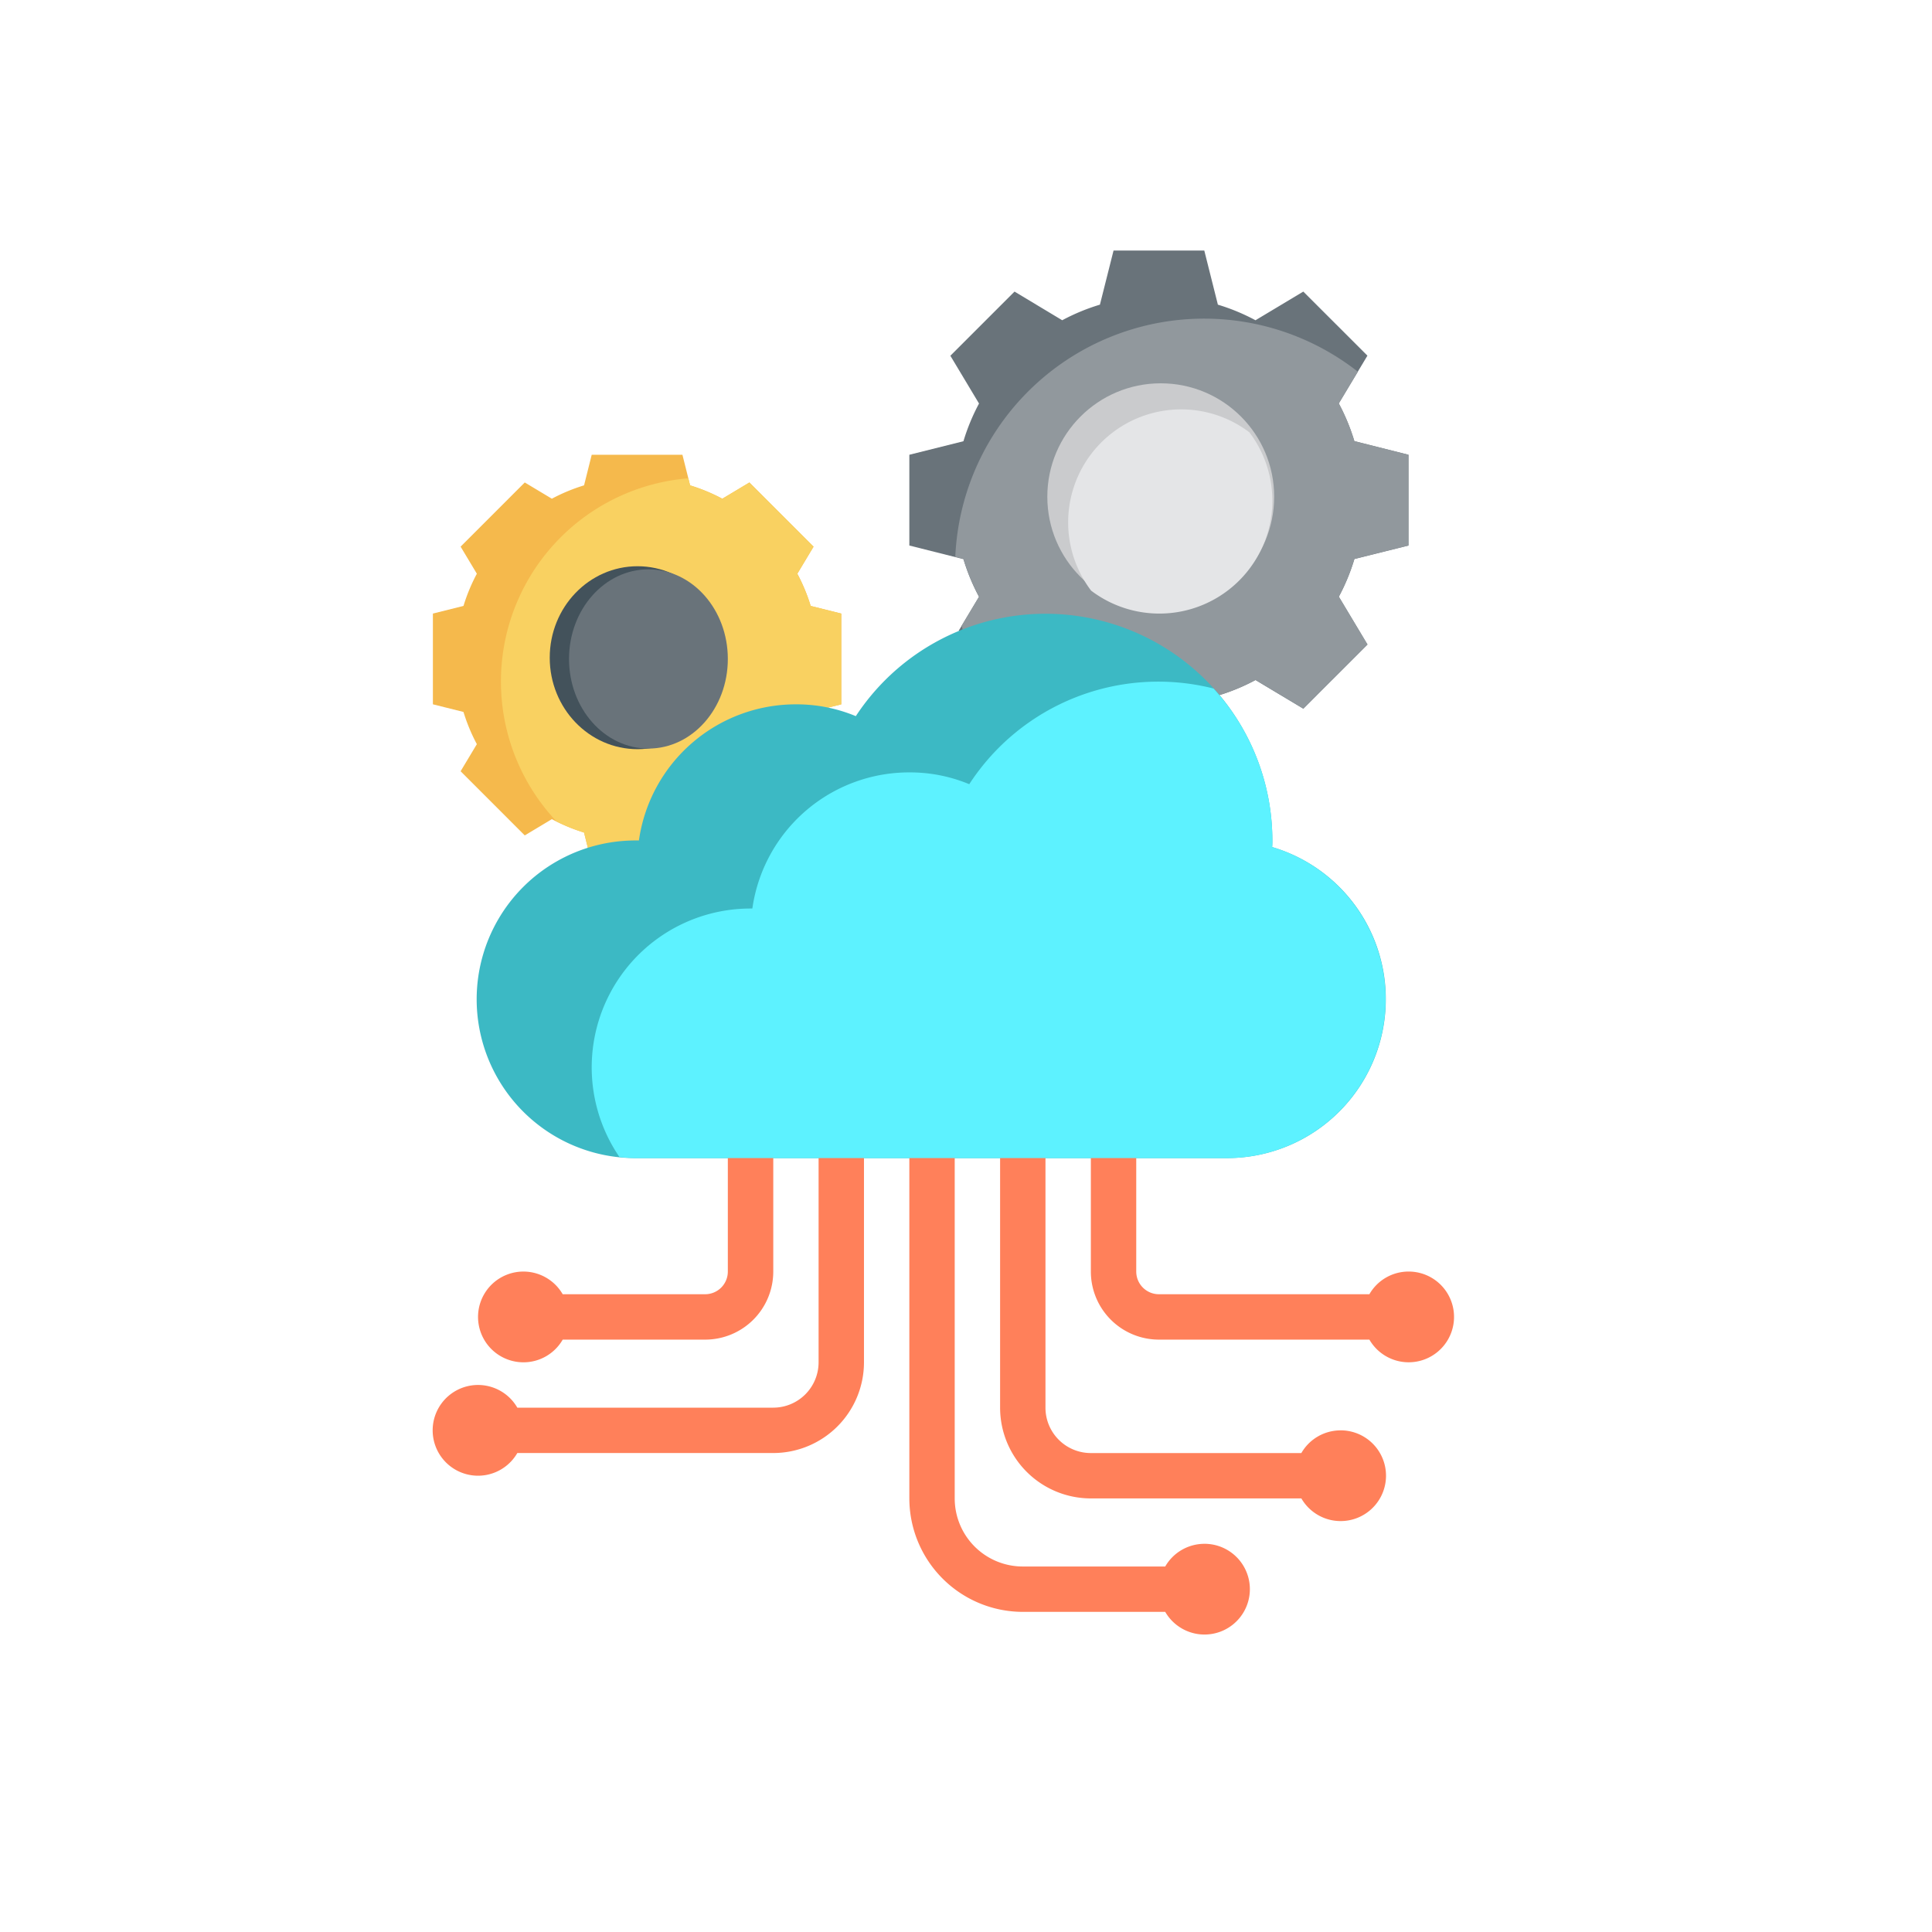 <svg xmlns="http://www.w3.org/2000/svg" width="120" height="120" viewBox="0 0 120 120"><defs><style>.a{fill:none;}.b{fill:#69737a;}.c{fill:#91989d;}.d{fill:#f5b94c;}.e{fill:#f9d161;}.f{fill:#43525b;}.g{fill:#3cb9c4;}.h{fill:#5df2ff;}.i{fill:#ff805a;}.j{fill:#cacbcd;}.k{fill:#e4e5e7;}</style></defs><g transform="translate(0 1.089)"><rect class="a" width="120" height="120" transform="translate(0 -1.089)"/><g transform="translate(26.873 14.474)"><path class="b" d="M50.271,29.61a12.552,12.552,0,0,0,2.231-.934l2.968,1.78,3.985-3.985L57.675,23.5a12.664,12.664,0,0,0,.968-2.342L62,20.32V14.683l-3.36-.846a12.664,12.664,0,0,0-.968-2.342l1.78-2.968L55.47,4.548,52.5,6.328a12.663,12.663,0,0,0-2.336-.968L49.32,2H43.683l-.846,3.36a12.663,12.663,0,0,0-2.342.968l-2.962-1.78L33.548,8.533l1.78,2.968a12.663,12.663,0,0,0-.968,2.342l-3.36.84V20.32l3.36.846a12.663,12.663,0,0,0,.968,2.342l-1.268,2.114Z" transform="translate(-1.392 -2)"/><path class="c" d="M61.174,19.093V13.457l-3.36-.846a12.665,12.665,0,0,0-.968-2.342L58.03,8.3A15.471,15.471,0,0,0,33.025,19.8l.506.127a12.664,12.664,0,0,0,.968,2.342l-1.079,1.8c.031.131.066.261.1.39l15.924,3.918a12.552,12.552,0,0,0,2.231-.934l2.968,1.78,3.985-3.985-1.78-2.968a12.663,12.663,0,0,0,.968-2.342Z" transform="translate(-0.563 -0.774)"/><path class="d" d="M34.554,26.7l.812-.2V20.865l-1.9-.475a11.09,11.09,0,0,0-.83-2l1.009-1.683-3.985-3.985-1.683,1.009a11.091,11.091,0,0,0-2-.83L25.5,11H19.865l-.475,1.9a11.091,11.091,0,0,0-2,.83l-1.683-1.009-3.985,3.985,1.009,1.683a11.091,11.091,0,0,0-.83,2l-1.9.475V26.5l1.9.475a11.133,11.133,0,0,0,.83,2l-1.009,1.683,3.985,3.985,1.683-1.009a11.091,11.091,0,0,0,2,.83l.242.972,11.506.929Z" transform="translate(-9.986 1.683)"/><path class="e" d="M31.407,17.966l1.009-1.683L28.431,12.3l-1.683,1.009a11.091,11.091,0,0,0-2-.83l-.11-.44a12.663,12.663,0,0,0-8.186,21.312,11.238,11.238,0,0,0,1.709.692l.242.972,11.506.929,3.416-9.662.812-.2V20.44l-1.9-.475a11.091,11.091,0,0,0-.83-2Z" transform="translate(-8.758 2.107)"/><ellipse class="f" cx="5.454" cy="5.681" rx="5.454" ry="5.681" transform="translate(7.272 19.607)"/><path class="g" d="M68.369,41.954A9.865,9.865,0,0,1,58.5,51.819H21.865a9.865,9.865,0,1,1,0-19.729h.113a9.835,9.835,0,0,1,9.752-8.455,9.573,9.573,0,0,1,3.72.733A14.092,14.092,0,0,1,61.323,32.09a3.827,3.827,0,0,1-.014.409A9.842,9.842,0,0,1,68.369,41.954Z" transform="translate(-9.167 4.55)"/><path class="h" d="M59.263,31.274a3.827,3.827,0,0,0,.014-.409,14.021,14.021,0,0,0-3.649-9.436A14,14,0,0,0,40.45,27.37a9.573,9.573,0,0,0-3.72-.733,9.835,9.835,0,0,0-9.752,8.455h-.113a9.865,9.865,0,0,0-8.14,15.438,10,10,0,0,0,1.094.063h36.64a9.865,9.865,0,0,0,2.8-19.321Z" transform="translate(-7.121 5.775)"/><g transform="translate(0 56.369)"><path class="i" d="M49.32,65.957a2.809,2.809,0,0,0-2.427,1.409H38.046a4.228,4.228,0,0,1-4.228-4.228V42H31V63.138a7.055,7.055,0,0,0,7.046,7.046h8.847a2.818,2.818,0,1,0,2.427-4.228Z" transform="translate(-1.392 -42)"/><path class="i" d="M56.138,58.911a2.809,2.809,0,0,0-2.427,1.409H40.637A2.818,2.818,0,0,1,37.818,57.5V42H35V57.5a5.637,5.637,0,0,0,5.637,5.637H53.712a2.818,2.818,0,1,0,2.427-4.228Z" transform="translate(0.245 -42)"/><path class="i" d="M58.729,49.046A2.809,2.809,0,0,0,56.3,50.455H43.228a1.409,1.409,0,0,1-1.409-1.409V42H39v7.046a4.228,4.228,0,0,0,4.228,4.228H56.3a2.818,2.818,0,1,0,2.427-4.228Z" transform="translate(1.882 -42)"/><path class="i" d="M33.961,54.683A2.818,2.818,0,0,1,31.143,57.5H15.249a2.818,2.818,0,1,0,0,2.818H31.143a5.637,5.637,0,0,0,5.637-5.637V42H33.961Z" transform="translate(-9.99 -42)"/><path class="i" d="M14.823,54.683a2.809,2.809,0,0,0,2.427-1.409H26.1a4.228,4.228,0,0,0,4.228-4.228V42H27.506v7.046A1.409,1.409,0,0,1,26.1,50.455H17.249a2.818,2.818,0,1,0-2.427,4.228Z" transform="translate(-9.172 -42)"/></g><circle class="j" cx="7.045" cy="7.045" r="7.045" transform="translate(38.178 8.245)"/><path class="k" d="M45.046,9a7.017,7.017,0,0,0-5.62,11.257,7.017,7.017,0,0,0,9.831-9.831A6.988,6.988,0,0,0,45.046,9Z" transform="translate(1.472 0.865)"/><ellipse class="b" cx="4.932" cy="5.566" rx="4.932" ry="5.566" transform="translate(8.47 19.8)"/></g></g></svg>